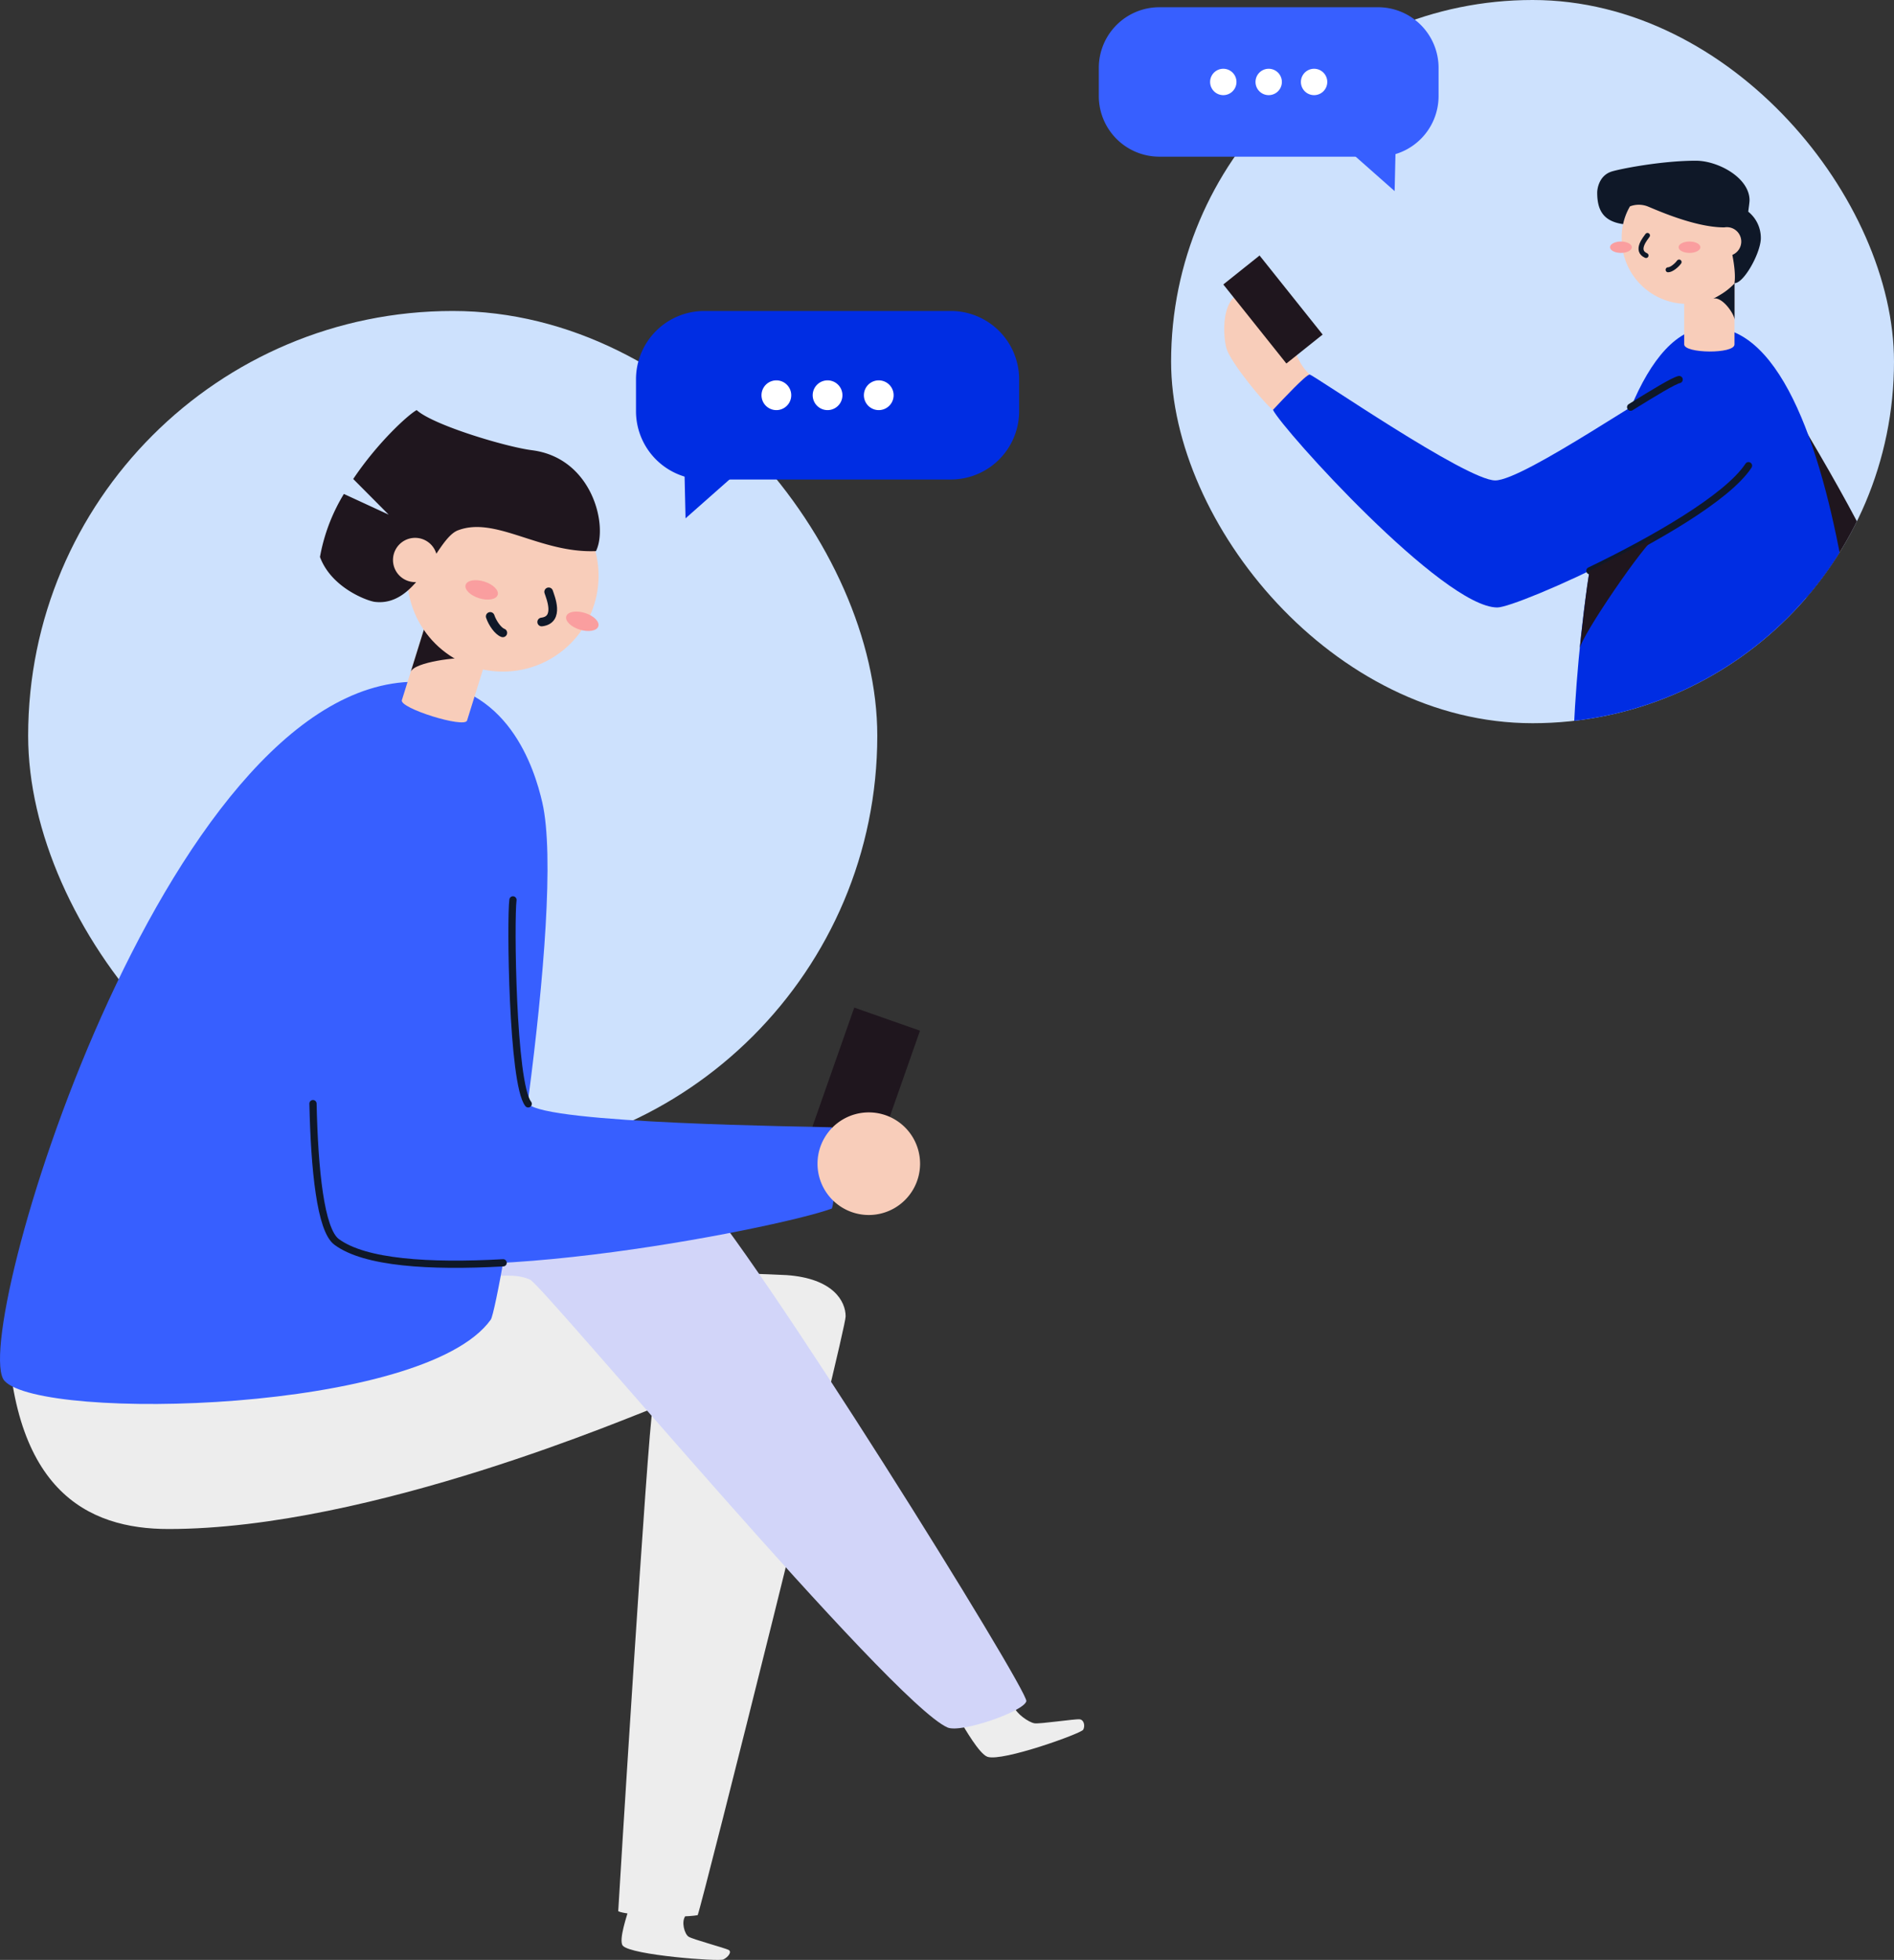 <svg xmlns="http://www.w3.org/2000/svg" width="262" height="271" fill="none"><rect width="100%" height="100%" fill="#333333" stroke="none"/><rect width="117.463" height="117.463" x="3.894" y="43" fill="#CDE1FD" rx="58.731"/><g clip-path="url(#a)"><path fill="#002DE3" d="m94.832 71.67 6.853-6.054h-6.99l.137 6.054Z"/><path fill="#002DE3" d="M131.53 66.302H97.427a9.449 9.449 0 0 1-9.449-9.449V52.45A9.449 9.449 0 0 1 97.427 43h34.103a9.448 9.448 0 0 1 9.448 9.449v4.404a9.448 9.448 0 0 1-9.448 9.449Z"/><path fill="#fff" d="M107.396 56.707a2.056 2.056 0 1 1 0-4.113 2.056 2.056 0 0 1 0 4.113ZM114.478 56.707a2.056 2.056 0 1 1 0-4.113 2.056 2.056 0 0 1 0 4.113ZM121.56 56.707a2.056 2.056 0 1 1 0-4.113 2.056 2.056 0 0 1 0 4.113Z"/></g><path fill="#1F161E" d="m127.264 142.517-9.094-3.195-6.961 19.812 9.093 3.195 6.962-19.812Z"/><path fill="#EDEDED" d="M132.978 238.212c.392.617 2.479 4.329 3.635 4.709 2.094.681 12.933-3.228 13.225-3.744.292-.517.126-1.371-.485-1.445-.612-.073-5.45.659-6.234.554-.784-.106-2.598-1.372-2.811-2.286M.978 181.244c0 24.939 11.194 30.176 22.33 30.176 28.206 0 64.903-16.035 66.975-16.653-.651 2.623-4.763 69.118-4.763 69.501.978.541 8.47 1.007 10.992.541.652-1.617 20.466-80.706 20.466-82.789 0-2.083-1.707-5.251-8.164-5.708-2.73-.194-40.71-1.312-40.71-1.312"/><path fill="#D2D5F9" d="M95.866 164c8.498 8.746 46.447 69.799 46.11 71.226-.337 1.427-9.062 4.452-10.906 3.637-7.826-3.429-55.871-61.053-57.742-61.923-1.87-.87-4.673-.534-6.343-.295-4.343-5.132 5.379-11.227 28.88-12.645Z"/><path fill="#375FFF" d="M57.502 94.266c12.778 0 16.452 12.099 17.509 16.667 3.38 14.585-6.03 70.007-7.12 71.535-9.247 12.927-62.105 14.075-67.26 8.476-5.156-5.599 21.959-96.678 56.871-96.678Z"/><path fill="#EDEDED" d="M86.975 264c-.171.63-1.463 4.318-.817 5.039 1.16 1.304 13.234 2.203 13.893 1.903.659-.3 1.207-1.034.771-1.303-.435-.269-5.01-1.477-5.571-1.851-.56-.373-1.029-2.033-.455-2.832"/><path fill="#F8CDBA" d="M55.59 96.817c-.346 1.11 8.673 3.916 9.019 2.813l3.498-11.224-9.012-2.813-3.505 11.224Z"/><path fill="#1F161E" d="M64.53 91.062c-.88-.274-7.282.463-7.713 1.847l2.278-7.316c1.403.438 5.436 5.469 5.436 5.469Z"/><path fill="#F8CDBA" d="M69.562 92.863c7.313 0 13.24-5.928 13.24-13.24 0-7.313-5.928-13.241-13.24-13.241-7.313 0-13.24 5.928-13.24 13.24 0 7.313 5.927 13.24 13.24 13.24Z"/><path fill="#FA9E9F" d="M82.769 86.597c.198-.636-.634-1.462-1.859-1.844-1.224-.382-2.378-.176-2.577.46-.198.637.633 1.463 1.858 1.845 1.225.382 2.379.176 2.578-.46ZM68.847 82.256c.198-.636-.634-1.462-1.859-1.844-1.224-.383-2.378-.176-2.577.46-.198.637.633 1.462 1.858 1.844 1.225.383 2.379.177 2.578-.46Z"/><path stroke="#0F1828" stroke-linecap="round" stroke-miterlimit="10" stroke-width="1.2" d="M75.898 81.835c.229.717 1.586 3.863-.965 4.17M69.555 87.505c-.652-.228-1.435-1.35-1.742-2.27"/><path fill="#1F161E" d="M73.569 62.25c-3.492-.436-13.626-3.451-15.93-5.546-1.09.574-5.325 4.379-8.777 9.527l4.901 4.927L47.57 68.3a25.33 25.33 0 0 0-3.308 8.712c1.599 4.314 6.617 6.088 7.563 6.206 6.101.77 8.444-8.712 11.518-9.886 5.22-2.004 11.368 3.197 19.1 2.87 1.717-3.504-.515-12.9-8.874-13.951Z"/><path fill="#F8CDBA" d="M57.424 80.49a3.06 3.06 0 1 0 0-6.121 3.06 3.06 0 0 0 0 6.121Z"/><path fill="#375FFF" d="M44.262 125.302c-.653 4.085-2.767 42.659 2.297 46.411 10.845 8.033 60.93-1.794 68.52-4.607.822-2.689 0-11.231 0-11.231-2.924-.117-39.807-.47-42.006-3.263-2.2-2.793-2.46-25.626-2.108-28.204"/><path fill="#F8CDBA" d="M120.182 168a7.093 7.093 0 1 0 0-14.187 7.093 7.093 0 0 0 0 14.187Z"/><path stroke="#0F1828" stroke-linecap="round" stroke-linejoin="round" d="M73.066 152.632c-2.225-2.813-2.46-25.627-2.108-28.204M69.601 174.611c-10.22.567-19.153 0-23.042-2.898-2.219-1.638-3.06-9.945-3.263-19.114"/><g clip-path="url(#b)"><rect width="100" height="100" x="162" fill="#CDE1FD" rx="50"/><g clip-path="url(#c)"><path fill="#F8CDBA" d="M176.094 56.68c-1.122-.786-5.876-6.567-6.437-8.51-.561-1.943-.982-9.266 4.564-7.602 5.546 1.665 3.042 7.532 6.954 11.231"/><path fill="#1F161E" d="m174.238 35.328-5.017 4.006 8.726 10.93 5.017-4.005-8.726-10.93ZM244.802 51.8c1.364 1.269 15.321 24.774 15.321 27.716 0 2.943-3.221 20.789-5.073 24.596-1.851 3.808-10.248-52.313-10.248-52.313Z"/><path fill="#002DE3" d="M236.591 45.258c20.089 0 22.715 70.794 21.298 73.641-1.417 2.847-36.545 2.517-39.392 0-2.847-2.517-.382-73.64 18.094-73.64Z"/><path fill="#F8CDBA" d="M232.979 47.623c0 1.26 6.955 1.355 6.955 0v-8.45h-6.955v8.45Z"/><path fill="#0F1828" d="M239.942 44.21c0-.751-1.738-3.346-3.042-2.907 1.638-.578 2.447-2.551 3.042-2.147v5.055Z"/><path fill="#F8CDBA" d="M233.371 42.016a9.044 9.044 0 0 0 9.044-9.045 9.045 9.045 0 1 0-18.089 0 9.045 9.045 0 0 0 9.045 9.045Z"/><path fill="#FA9E9F" d="M224.226 34.97c.833 0 1.508-.352 1.508-.787 0-.434-.675-.786-1.508-.786s-1.508.352-1.508.786c0 .435.675.787 1.508.787ZM233.71 34.97c.833 0 1.508-.352 1.508-.787 0-.434-.675-.786-1.508-.786s-1.509.352-1.509.786c0 .435.676.787 1.509.787Z"/><path stroke="#0F1828" stroke-linecap="round" stroke-miterlimit="10" stroke-width=".69" d="M227.899 32.554c-.279.404-1.739 2.094-.2 2.777M230.75 37.304c.434 0 1.151-.56 1.521-1.069"/><path fill="#0F1828" d="M242.016 27.699c0-3.139-4.377-5.477-7.424-5.477-4.851 0-10.762 1.182-11.735 1.526-1.635.57-1.913 2.312-1.913 2.894 0 2.443.87 3.964 3.582 4.347a8.409 8.409 0 0 1 .947-2.451 3.409 3.409 0 0 1 2.339-.04c.686.24 6.424 2.943 10.67 2.943.565.795 1.808 5.65 1.443 7.71 1.243.074 3.534-3.972 3.651-6.085a4.657 4.657 0 0 0-1.739-3.798c.057-.457.179-1.322.179-1.57Z"/><path fill="#F8CDBA" d="M238.882 35.392a1.99 1.99 0 1 0 0-3.981 1.99 1.99 0 0 0 0 3.98Z"/><path fill="#002DE3" d="M241.872 64.382c-4.981 7.61-31.911 19.615-34.745 19.615-7.515 0-29.764-24.691-31.033-27.325 1.465-1.565 4.585-4.881 5.072-4.881.487 0 21.667 14.638 25.67 14.638s22.975-13.348 25.444-13.947"/><path stroke="#0F1828" stroke-linecap="round" stroke-linejoin="round" d="M225.569 56.302c3.281-2.038 5.894-3.625 6.711-3.82M219.932 78.92c8.692-4.176 19.041-10.096 21.94-14.53"/><path fill="#1F161E" d="M218.528 89.691c.178-1.7 8.984-14.621 10.683-15.62-1.804 1.003-8.632 4.467-9.279 4.85-.379 1.013-1.404 10.77-1.404 10.77Z"/></g></g><g clip-path="url(#d)"><path fill="#375FFF" d="m192.922 26.425-6.077-5.369h6.199l-.122 5.369Z"/><path fill="#375FFF" d="M160.379 21.664h30.242a8.379 8.379 0 0 0 8.379-8.38V9.38A8.379 8.379 0 0 0 190.621 1h-30.242A8.379 8.379 0 0 0 152 9.379v3.906a8.379 8.379 0 0 0 8.379 8.379Z"/><path fill="#fff" d="M181.78 13.155a1.823 1.823 0 1 0 0-3.646 1.823 1.823 0 0 0 0 3.646ZM175.5 13.155a1.823 1.823 0 1 0 0-3.646 1.823 1.823 0 0 0 0 3.646ZM169.22 13.155a1.823 1.823 0 1 0 0-3.646 1.823 1.823 0 0 0 0 3.646Z"/></g><defs><clipPath id="a"><path fill="#fff" d="M140.978 43h-53v28.67h53z"/></clipPath><clipPath id="b"><rect width="100" height="100" x="162" fill="#fff" rx="50"/></clipPath><clipPath id="c"><path fill="#fff" d="M169.222 22.222h111.111v219.523H169.222z"/></clipPath><clipPath id="d"><path fill="#fff" d="M152 1h47v25.425h-47z"/></clipPath></defs></svg>